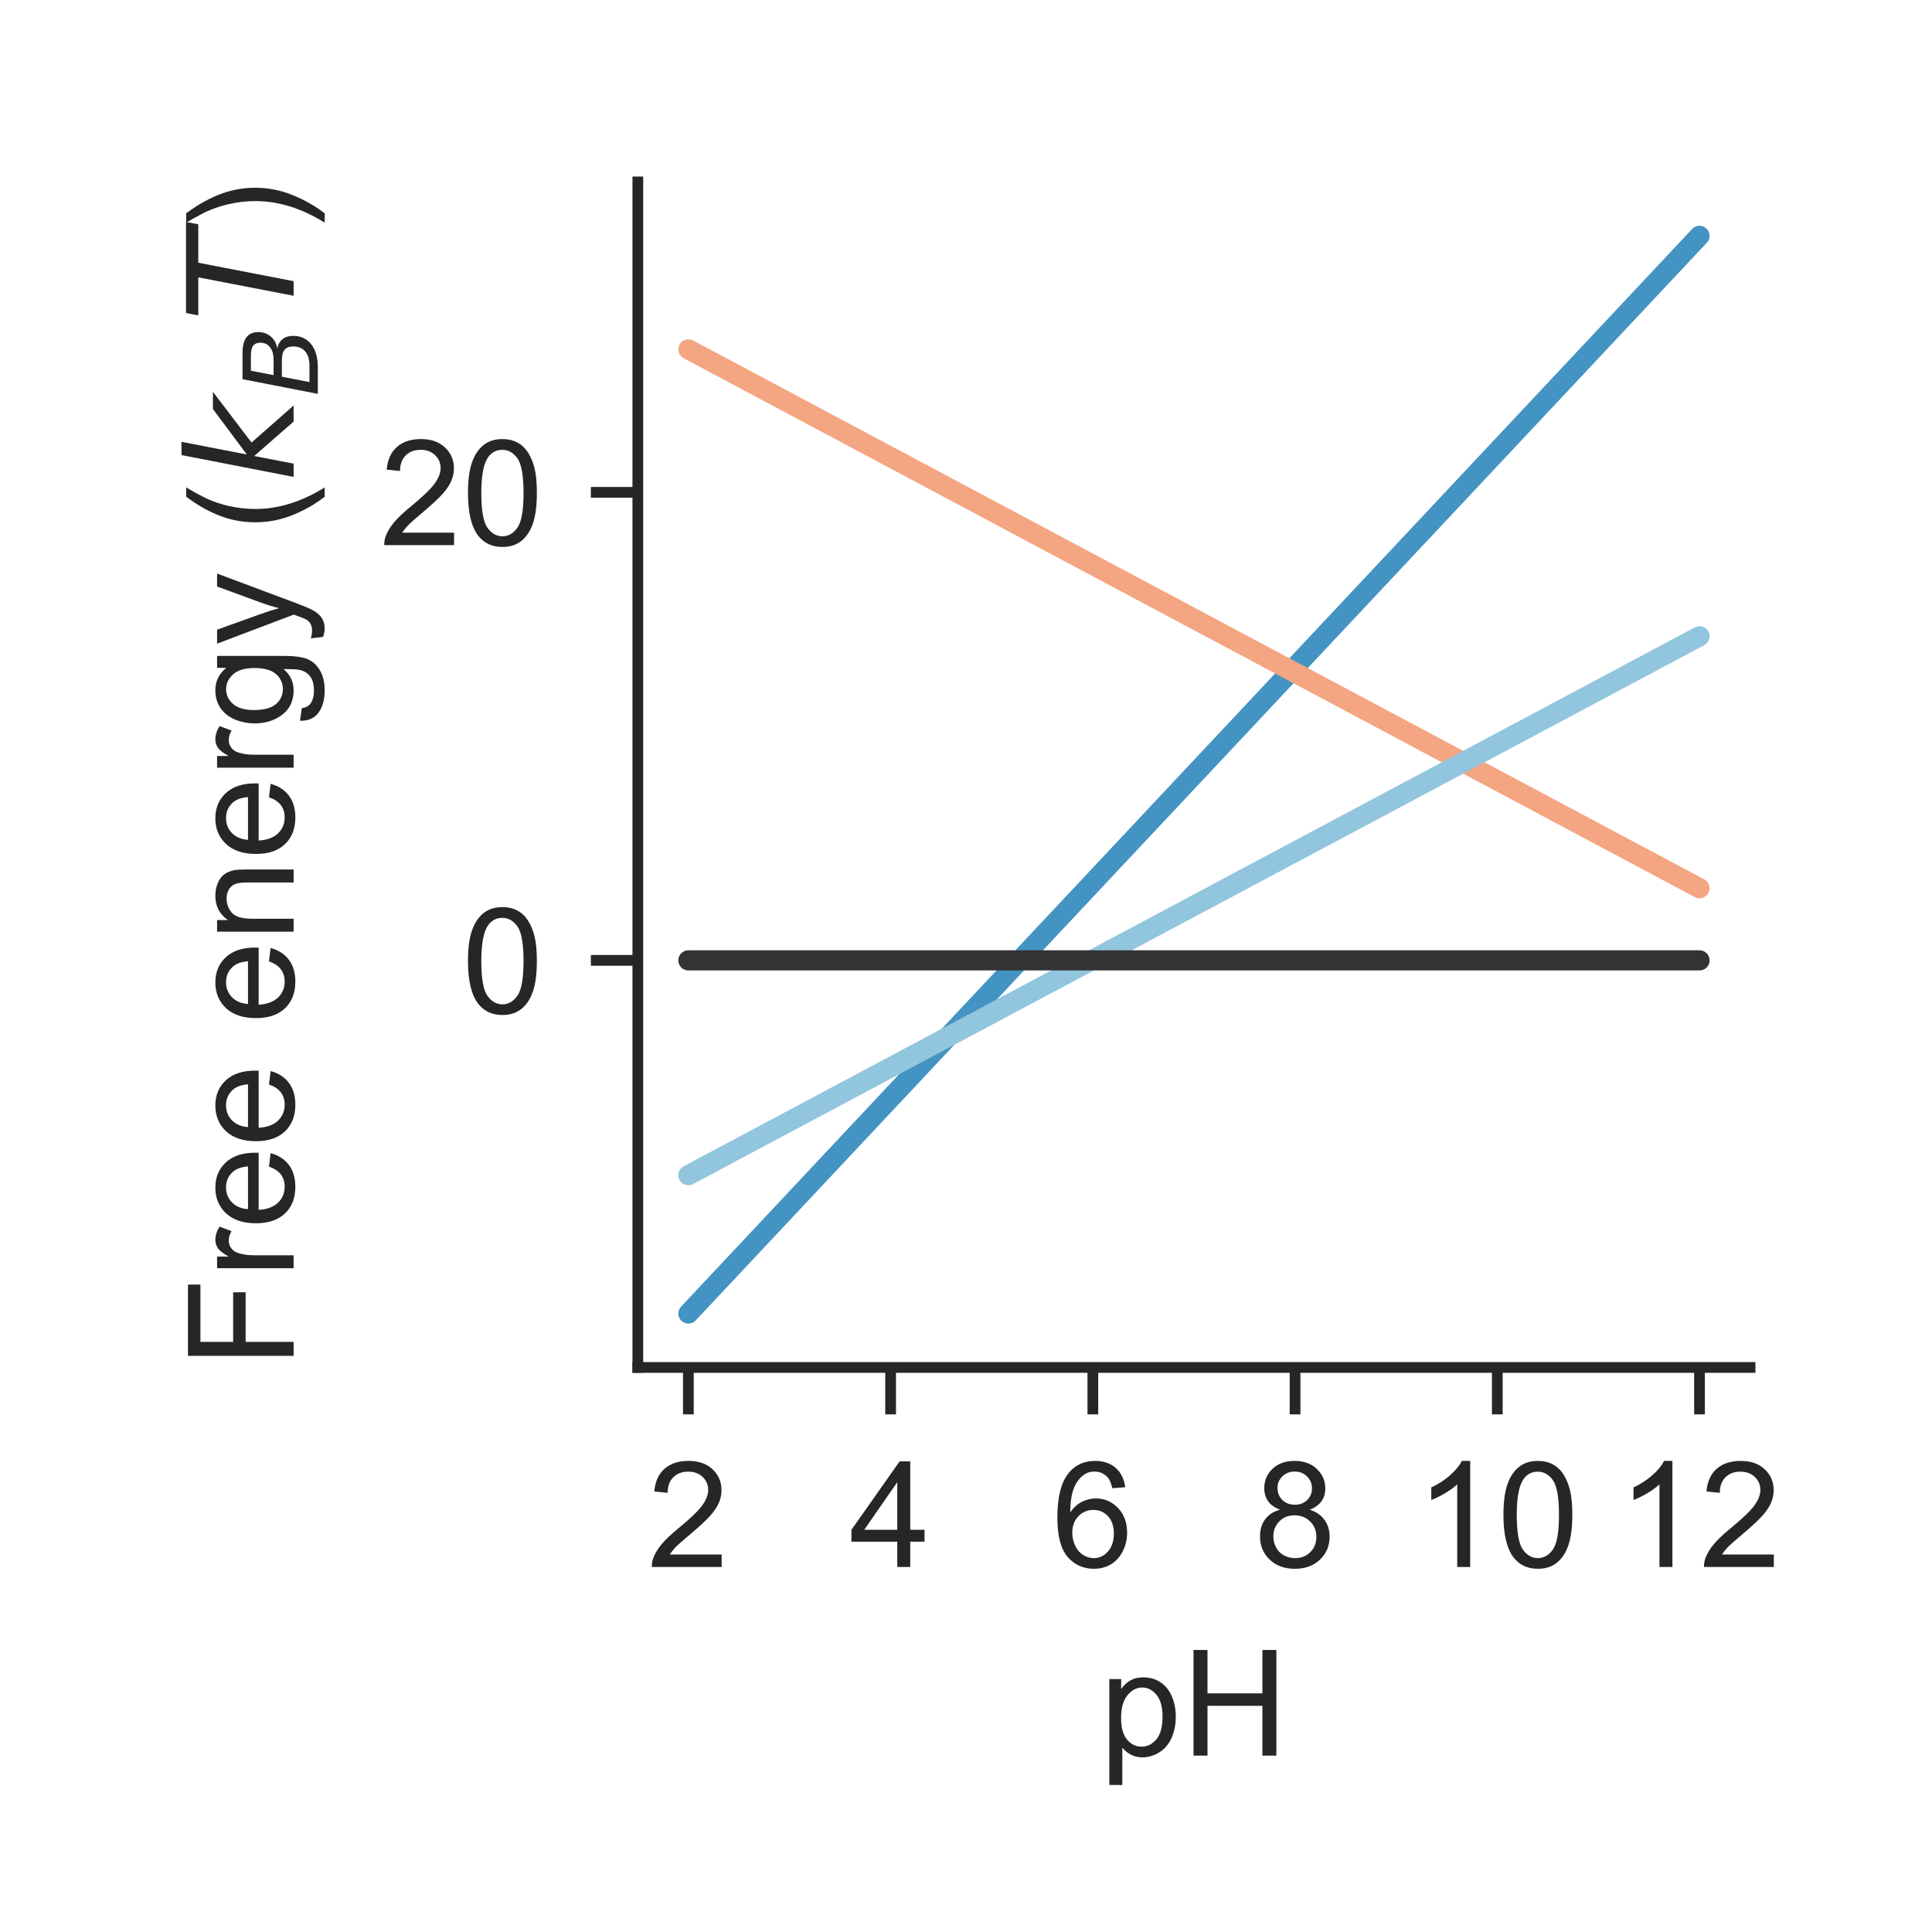 <?xml version="1.0" encoding="utf-8" standalone="no"?>
<!DOCTYPE svg PUBLIC "-//W3C//DTD SVG 1.1//EN"
  "http://www.w3.org/Graphics/SVG/1.1/DTD/svg11.dtd">
<!-- Created with matplotlib (http://matplotlib.org/) -->
<svg height="144pt" version="1.1" viewBox="0 0 144 144" width="144pt" xmlns="http://www.w3.org/2000/svg" xmlns:xlink="http://www.w3.org/1999/xlink">
 <defs>
  <style type="text/css">
*{stroke-linecap:butt;stroke-linejoin:round;}
  </style>
 </defs>
 <g id="figure_1">
  <g id="patch_1">
   <path d="M 0 144 
L 144 144 
L 144 0 
L 0 0 
z
" style="fill:#ffffff;"/>
  </g>
  <g id="axes_1">
   <g id="patch_2">
    <path d="M 47.54 101.92 
L 130.44 101.92 
L 130.44 13.56 
L 47.54 13.56 
z
" style="fill:#ffffff;"/>
   </g>
   <g id="matplotlib.axis_1">
    <g id="xtick_1">
     <g id="line2d_1">
      <defs>
       <path d="M 0 0 
L 0 3.5 
" id="md3ddda6d9b" style="stroke:#262626;stroke-width:0.8;"/>
      </defs>
      <g>
       <use style="fill:#262626;stroke:#262626;stroke-width:0.8;" x="51.308" xlink:href="#md3ddda6d9b" y="101.92"/>
      </g>
     </g>
     <g id="text_1">
      <!-- 2 -->
      <defs>
       <path d="M 50.344 8.453 
L 50.344 0 
L 3.031 0 
Q 2.938 3.172 4.047 6.109 
Q 5.859 10.938 9.828 15.625 
Q 13.812 20.312 21.344 26.469 
Q 33.016 36.031 37.109 41.625 
Q 41.219 47.219 41.219 52.203 
Q 41.219 57.422 37.469 61 
Q 33.734 64.594 27.734 64.594 
Q 21.391 64.594 17.578 60.781 
Q 13.766 56.984 13.719 50.25 
L 4.688 51.172 
Q 5.609 61.281 11.656 66.578 
Q 17.719 71.875 27.938 71.875 
Q 38.234 71.875 44.234 66.156 
Q 50.25 60.453 50.25 52 
Q 50.25 47.703 48.484 43.547 
Q 46.734 39.406 42.656 34.812 
Q 38.578 30.219 29.109 22.219 
Q 21.188 15.578 18.938 13.203 
Q 16.703 10.844 15.234 8.453 
z
" id="ArialMT-32"/>
      </defs>
      <g style="fill:#262626;" transform="translate(48.25 116.794)scale(0.11 -0.11)">
       <use xlink:href="#ArialMT-32"/>
      </g>
     </g>
    </g>
    <g id="xtick_2">
     <g id="line2d_2">
      <g>
       <use style="fill:#262626;stroke:#262626;stroke-width:0.8;" x="66.381" xlink:href="#md3ddda6d9b" y="101.92"/>
      </g>
     </g>
     <g id="text_2">
      <!-- 4 -->
      <defs>
       <path d="M 32.328 0 
L 32.328 17.141 
L 1.266 17.141 
L 1.266 25.203 
L 33.938 71.578 
L 41.109 71.578 
L 41.109 25.203 
L 50.781 25.203 
L 50.781 17.141 
L 41.109 17.141 
L 41.109 0 
z
M 32.328 25.203 
L 32.328 57.469 
L 9.906 25.203 
z
" id="ArialMT-34"/>
      </defs>
      <g style="fill:#262626;" transform="translate(63.322 116.794)scale(0.11 -0.11)">
       <use xlink:href="#ArialMT-34"/>
      </g>
     </g>
    </g>
    <g id="xtick_3">
     <g id="line2d_3">
      <g>
       <use style="fill:#262626;stroke:#262626;stroke-width:0.8;" x="81.454" xlink:href="#md3ddda6d9b" y="101.92"/>
      </g>
     </g>
     <g id="text_3">
      <!-- 6 -->
      <defs>
       <path d="M 49.75 54.047 
L 41.016 53.375 
Q 39.844 58.547 37.703 60.891 
Q 34.125 64.656 28.906 64.656 
Q 24.703 64.656 21.531 62.312 
Q 17.391 59.281 14.984 53.469 
Q 12.594 47.656 12.5 36.922 
Q 15.672 41.75 20.266 44.094 
Q 24.859 46.438 29.891 46.438 
Q 38.672 46.438 44.844 39.969 
Q 51.031 33.5 51.031 23.25 
Q 51.031 16.5 48.125 10.719 
Q 45.219 4.938 40.141 1.859 
Q 35.062 -1.219 28.609 -1.219 
Q 17.625 -1.219 10.688 6.859 
Q 3.766 14.938 3.766 33.5 
Q 3.766 54.25 11.422 63.672 
Q 18.109 71.875 29.438 71.875 
Q 37.891 71.875 43.281 67.141 
Q 48.688 62.406 49.75 54.047 
z
M 13.875 23.188 
Q 13.875 18.656 15.797 14.5 
Q 17.719 10.359 21.188 8.172 
Q 24.656 6 28.469 6 
Q 34.031 6 38.031 10.484 
Q 42.047 14.984 42.047 22.703 
Q 42.047 30.125 38.078 34.391 
Q 34.125 38.672 28.125 38.672 
Q 22.172 38.672 18.016 34.391 
Q 13.875 30.125 13.875 23.188 
z
" id="ArialMT-36"/>
      </defs>
      <g style="fill:#262626;" transform="translate(78.395 116.794)scale(0.11 -0.11)">
       <use xlink:href="#ArialMT-36"/>
      </g>
     </g>
    </g>
    <g id="xtick_4">
     <g id="line2d_4">
      <g>
       <use style="fill:#262626;stroke:#262626;stroke-width:0.8;" x="96.526" xlink:href="#md3ddda6d9b" y="101.92"/>
      </g>
     </g>
     <g id="text_4">
      <!-- 8 -->
      <defs>
       <path d="M 17.672 38.812 
Q 12.203 40.828 9.562 44.531 
Q 6.938 48.25 6.938 53.422 
Q 6.938 61.234 12.547 66.547 
Q 18.172 71.875 27.484 71.875 
Q 36.859 71.875 42.578 66.422 
Q 48.297 60.984 48.297 53.172 
Q 48.297 48.188 45.672 44.5 
Q 43.062 40.828 37.75 38.812 
Q 44.344 36.672 47.781 31.875 
Q 51.219 27.094 51.219 20.453 
Q 51.219 11.281 44.719 5.031 
Q 38.234 -1.219 27.641 -1.219 
Q 17.047 -1.219 10.547 5.047 
Q 4.047 11.328 4.047 20.703 
Q 4.047 27.688 7.594 32.391 
Q 11.141 37.109 17.672 38.812 
z
M 15.922 53.719 
Q 15.922 48.641 19.188 45.406 
Q 22.469 42.188 27.688 42.188 
Q 32.766 42.188 36.016 45.375 
Q 39.266 48.578 39.266 53.219 
Q 39.266 58.062 35.906 61.359 
Q 32.562 64.656 27.594 64.656 
Q 22.562 64.656 19.234 61.422 
Q 15.922 58.203 15.922 53.719 
z
M 13.094 20.656 
Q 13.094 16.891 14.875 13.375 
Q 16.656 9.859 20.172 7.922 
Q 23.688 6 27.734 6 
Q 34.031 6 38.125 10.047 
Q 42.234 14.109 42.234 20.359 
Q 42.234 26.703 38.016 30.859 
Q 33.797 35.016 27.438 35.016 
Q 21.234 35.016 17.156 30.906 
Q 13.094 26.812 13.094 20.656 
z
" id="ArialMT-38"/>
      </defs>
      <g style="fill:#262626;" transform="translate(93.468 116.794)scale(0.11 -0.11)">
       <use xlink:href="#ArialMT-38"/>
      </g>
     </g>
    </g>
    <g id="xtick_5">
     <g id="line2d_5">
      <g>
       <use style="fill:#262626;stroke:#262626;stroke-width:0.8;" x="111.599" xlink:href="#md3ddda6d9b" y="101.92"/>
      </g>
     </g>
     <g id="text_5">
      <!-- 10 -->
      <defs>
       <path d="M 37.25 0 
L 28.469 0 
L 28.469 56 
Q 25.297 52.984 20.141 49.953 
Q 14.984 46.922 10.891 45.406 
L 10.891 53.906 
Q 18.266 57.375 23.781 62.297 
Q 29.297 67.234 31.594 71.875 
L 37.25 71.875 
z
" id="ArialMT-31"/>
       <path d="M 4.156 35.297 
Q 4.156 48 6.766 55.734 
Q 9.375 63.484 14.516 67.672 
Q 19.672 71.875 27.484 71.875 
Q 33.25 71.875 37.594 69.547 
Q 41.938 67.234 44.766 62.859 
Q 47.609 58.5 49.219 52.219 
Q 50.828 45.953 50.828 35.297 
Q 50.828 22.703 48.234 14.969 
Q 45.656 7.234 40.5 3 
Q 35.359 -1.219 27.484 -1.219 
Q 17.141 -1.219 11.234 6.203 
Q 4.156 15.141 4.156 35.297 
z
M 13.188 35.297 
Q 13.188 17.672 17.312 11.828 
Q 21.438 6 27.484 6 
Q 33.547 6 37.672 11.859 
Q 41.797 17.719 41.797 35.297 
Q 41.797 52.984 37.672 58.781 
Q 33.547 64.594 27.391 64.594 
Q 21.344 64.594 17.719 59.469 
Q 13.188 52.938 13.188 35.297 
z
" id="ArialMT-30"/>
      </defs>
      <g style="fill:#262626;" transform="translate(105.482 116.794)scale(0.11 -0.11)">
       <use xlink:href="#ArialMT-31"/>
       <use x="55.615" xlink:href="#ArialMT-30"/>
      </g>
     </g>
    </g>
    <g id="xtick_6">
     <g id="line2d_6">
      <g>
       <use style="fill:#262626;stroke:#262626;stroke-width:0.8;" x="126.672" xlink:href="#md3ddda6d9b" y="101.92"/>
      </g>
     </g>
     <g id="text_6">
      <!-- 12 -->
      <g style="fill:#262626;" transform="translate(120.555 116.794)scale(0.11 -0.11)">
       <use xlink:href="#ArialMT-31"/>
       <use x="55.615" xlink:href="#ArialMT-32"/>
      </g>
     </g>
    </g>
    <g id="text_7">
     <!-- pH -->
     <defs>
      <path d="M 6.594 -19.875 
L 6.594 51.859 
L 14.594 51.859 
L 14.594 45.125 
Q 17.438 49.078 21 51.047 
Q 24.562 53.031 29.641 53.031 
Q 36.281 53.031 41.359 49.609 
Q 46.438 46.188 49.016 39.953 
Q 51.609 33.734 51.609 26.312 
Q 51.609 18.359 48.75 11.984 
Q 45.906 5.609 40.453 2.219 
Q 35.016 -1.172 29 -1.172 
Q 24.609 -1.172 21.109 0.688 
Q 17.625 2.547 15.375 5.375 
L 15.375 -19.875 
z
M 14.547 25.641 
Q 14.547 15.625 18.594 10.844 
Q 22.656 6.062 28.422 6.062 
Q 34.281 6.062 38.453 11.016 
Q 42.625 15.969 42.625 26.375 
Q 42.625 36.281 38.547 41.203 
Q 34.469 46.141 28.812 46.141 
Q 23.188 46.141 18.859 40.891 
Q 14.547 35.641 14.547 25.641 
z
" id="ArialMT-70"/>
      <path d="M 8.016 0 
L 8.016 71.578 
L 17.484 71.578 
L 17.484 42.188 
L 54.688 42.188 
L 54.688 71.578 
L 64.156 71.578 
L 64.156 0 
L 54.688 0 
L 54.688 33.734 
L 17.484 33.734 
L 17.484 0 
z
" id="ArialMT-48"/>
     </defs>
     <g style="fill:#262626;" transform="translate(81.959 130.853)scale(0.11 -0.11)">
      <use xlink:href="#ArialMT-70"/>
      <use x="55.615" xlink:href="#ArialMT-48"/>
     </g>
    </g>
   </g>
   <g id="matplotlib.axis_2">
    <g id="ytick_1">
     <g id="line2d_7">
      <defs>
       <path d="M 0 0 
L -3.5 0 
" id="me18419b279" style="stroke:#262626;stroke-width:0.8;"/>
      </defs>
      <g>
       <use style="fill:#262626;stroke:#262626;stroke-width:0.8;" x="47.54" xlink:href="#me18419b279" y="71.58"/>
      </g>
     </g>
     <g id="text_8">
      <!-- 0 -->
      <g style="fill:#262626;" transform="translate(34.423 75.517)scale(0.11 -0.11)">
       <use xlink:href="#ArialMT-30"/>
      </g>
     </g>
    </g>
    <g id="ytick_2">
     <g id="line2d_8">
      <g>
       <use style="fill:#262626;stroke:#262626;stroke-width:0.8;" x="47.54" xlink:href="#me18419b279" y="36.695"/>
      </g>
     </g>
     <g id="text_9">
      <!-- 20 -->
      <g style="fill:#262626;" transform="translate(28.306 40.632)scale(0.11 -0.11)">
       <use xlink:href="#ArialMT-32"/>
       <use x="55.615" xlink:href="#ArialMT-30"/>
      </g>
     </g>
    </g>
    <g id="text_10">
     <!-- Free energy ($k_B T$) -->
     <defs>
      <path d="M 8.203 0 
L 8.203 71.578 
L 56.5 71.578 
L 56.5 63.141 
L 17.672 63.141 
L 17.672 40.969 
L 51.266 40.969 
L 51.266 32.516 
L 17.672 32.516 
L 17.672 0 
z
" id="ArialMT-46"/>
      <path d="M 6.5 0 
L 6.5 51.859 
L 14.406 51.859 
L 14.406 44 
Q 17.438 49.516 20 51.266 
Q 22.562 53.031 25.641 53.031 
Q 30.078 53.031 34.672 50.203 
L 31.641 42.047 
Q 28.422 43.953 25.203 43.953 
Q 22.312 43.953 20.016 42.219 
Q 17.719 40.484 16.75 37.406 
Q 15.281 32.719 15.281 27.156 
L 15.281 0 
z
" id="ArialMT-72"/>
      <path d="M 42.094 16.703 
L 51.172 15.578 
Q 49.031 7.625 43.219 3.219 
Q 37.406 -1.172 28.375 -1.172 
Q 17 -1.172 10.328 5.828 
Q 3.656 12.844 3.656 25.484 
Q 3.656 38.578 10.391 45.797 
Q 17.141 53.031 27.875 53.031 
Q 38.281 53.031 44.875 45.953 
Q 51.469 38.875 51.469 26.031 
Q 51.469 25.25 51.422 23.688 
L 12.75 23.688 
Q 13.234 15.141 17.578 10.594 
Q 21.922 6.062 28.422 6.062 
Q 33.25 6.062 36.672 8.594 
Q 40.094 11.141 42.094 16.703 
z
M 13.234 30.906 
L 42.188 30.906 
Q 41.609 37.453 38.875 40.719 
Q 34.672 45.797 27.984 45.797 
Q 21.922 45.797 17.797 41.75 
Q 13.672 37.703 13.234 30.906 
z
" id="ArialMT-65"/>
      <path id="ArialMT-20"/>
      <path d="M 6.594 0 
L 6.594 51.859 
L 14.5 51.859 
L 14.5 44.484 
Q 20.219 53.031 31 53.031 
Q 35.688 53.031 39.625 51.344 
Q 43.562 49.656 45.516 46.922 
Q 47.469 44.188 48.25 40.438 
Q 48.734 37.984 48.734 31.891 
L 48.734 0 
L 39.938 0 
L 39.938 31.547 
Q 39.938 36.922 38.906 39.578 
Q 37.891 42.234 35.281 43.812 
Q 32.672 45.406 29.156 45.406 
Q 23.531 45.406 19.453 41.844 
Q 15.375 38.281 15.375 28.328 
L 15.375 0 
z
" id="ArialMT-6e"/>
      <path d="M 4.984 -4.297 
L 13.531 -5.562 
Q 14.062 -9.516 16.5 -11.328 
Q 19.781 -13.766 25.438 -13.766 
Q 31.547 -13.766 34.859 -11.328 
Q 38.188 -8.891 39.359 -4.5 
Q 40.047 -1.812 39.984 6.781 
Q 34.234 0 25.641 0 
Q 14.938 0 9.078 7.719 
Q 3.219 15.438 3.219 26.219 
Q 3.219 33.641 5.906 39.906 
Q 8.594 46.188 13.688 49.609 
Q 18.797 53.031 25.688 53.031 
Q 34.859 53.031 40.828 45.609 
L 40.828 51.859 
L 48.922 51.859 
L 48.922 7.031 
Q 48.922 -5.078 46.453 -10.125 
Q 44 -15.188 38.641 -18.109 
Q 33.297 -21.047 25.484 -21.047 
Q 16.219 -21.047 10.5 -16.875 
Q 4.781 -12.703 4.984 -4.297 
z
M 12.25 26.859 
Q 12.25 16.656 16.297 11.969 
Q 20.359 7.281 26.469 7.281 
Q 32.516 7.281 36.609 11.938 
Q 40.719 16.609 40.719 26.562 
Q 40.719 36.078 36.5 40.906 
Q 32.281 45.75 26.312 45.75 
Q 20.453 45.75 16.344 40.984 
Q 12.25 36.234 12.25 26.859 
z
" id="ArialMT-67"/>
      <path d="M 6.203 -19.969 
L 5.219 -11.719 
Q 8.109 -12.5 10.25 -12.5 
Q 13.188 -12.5 14.938 -11.516 
Q 16.703 -10.547 17.828 -8.797 
Q 18.656 -7.469 20.516 -2.25 
Q 20.75 -1.516 21.297 -0.094 
L 1.609 51.859 
L 11.078 51.859 
L 21.875 21.828 
Q 23.969 16.109 25.641 9.812 
Q 27.156 15.875 29.25 21.625 
L 40.328 51.859 
L 49.125 51.859 
L 29.391 -0.875 
Q 26.219 -9.422 24.469 -12.641 
Q 22.125 -17 19.094 -19.016 
Q 16.062 -21.047 11.859 -21.047 
Q 9.328 -21.047 6.203 -19.969 
z
" id="ArialMT-79"/>
      <path d="M 23.391 -21.047 
Q 16.109 -11.859 11.078 0.438 
Q 6.062 12.75 6.062 25.922 
Q 6.062 37.547 9.812 48.188 
Q 14.203 60.547 23.391 72.797 
L 29.688 72.797 
Q 23.781 62.641 21.875 58.297 
Q 18.891 51.562 17.188 44.234 
Q 15.094 35.109 15.094 25.875 
Q 15.094 2.391 29.688 -21.047 
z
" id="ArialMT-28"/>
      <path d="M 18.312 75.984 
L 27.297 75.984 
L 18.703 31.688 
L 49.516 54.688 
L 61.188 54.688 
L 26.812 28.516 
L 51.906 0 
L 41.016 0 
L 17.672 26.703 
L 12.5 0 
L 3.516 0 
z
" id="DejaVuSans-Oblique-6b"/>
      <path d="M 16.891 72.906 
L 42.094 72.906 
Q 52.344 72.906 57.422 69.094 
Q 62.5 65.281 62.5 57.625 
Q 62.5 50.594 58.125 45.484 
Q 53.766 40.375 46.688 39.312 
Q 52.734 37.938 55.766 34.078 
Q 58.797 30.219 58.797 23.781 
Q 58.797 12.797 50.656 6.391 
Q 42.531 0 28.422 0 
L 2.688 0 
z
M 19.281 34.812 
L 14.109 8.109 
L 29.984 8.109 
Q 38.922 8.109 43.75 12.203 
Q 48.578 16.312 48.578 23.781 
Q 48.578 29.547 45.375 32.172 
Q 42.188 34.812 35.109 34.812 
z
M 25.094 64.797 
L 20.797 42.828 
L 35.5 42.828 
Q 43.359 42.828 47.781 46.234 
Q 52.203 49.656 52.203 55.719 
Q 52.203 60.453 49.219 62.625 
Q 46.234 64.797 39.703 64.797 
z
" id="DejaVuSans-Oblique-42"/>
      <path d="M 5.906 72.906 
L 67.578 72.906 
L 66.016 64.594 
L 39.984 64.594 
L 27.484 0 
L 17.578 0 
L 30.078 64.594 
L 4.297 64.594 
z
" id="DejaVuSans-Oblique-54"/>
      <path d="M 12.359 -21.047 
L 6.062 -21.047 
Q 20.656 2.391 20.656 25.875 
Q 20.656 35.062 18.562 44.094 
Q 16.891 51.422 13.922 58.156 
Q 12.016 62.547 6.062 72.797 
L 12.359 72.797 
Q 21.531 60.547 25.922 48.188 
Q 29.688 37.547 29.688 25.922 
Q 29.688 12.75 24.625 0.438 
Q 19.578 -11.859 12.359 -21.047 
z
" id="ArialMT-29"/>
     </defs>
     <g style="fill:#262626;" transform="translate(21.886 101.96)rotate(-90)scale(0.11 -0.11)">
      <use transform="translate(0 0.016)" xlink:href="#ArialMT-46"/>
      <use transform="translate(61.084 0.016)" xlink:href="#ArialMT-72"/>
      <use transform="translate(94.385 0.016)" xlink:href="#ArialMT-65"/>
      <use transform="translate(150 0.016)" xlink:href="#ArialMT-65"/>
      <use transform="translate(205.615 0.016)" xlink:href="#ArialMT-20"/>
      <use transform="translate(233.398 0.016)" xlink:href="#ArialMT-65"/>
      <use transform="translate(289.014 0.016)" xlink:href="#ArialMT-6e"/>
      <use transform="translate(344.629 0.016)" xlink:href="#ArialMT-65"/>
      <use transform="translate(400.244 0.016)" xlink:href="#ArialMT-72"/>
      <use transform="translate(433.545 0.016)" xlink:href="#ArialMT-67"/>
      <use transform="translate(489.16 0.016)" xlink:href="#ArialMT-79"/>
      <use transform="translate(539.16 0.016)" xlink:href="#ArialMT-20"/>
      <use transform="translate(566.943 0.016)" xlink:href="#ArialMT-28"/>
      <use transform="translate(600.244 0.016)" xlink:href="#DejaVuSans-Oblique-6b"/>
      <use transform="translate(658.154 -16.391)scale(0.7)" xlink:href="#DejaVuSans-Oblique-42"/>
      <use transform="translate(708.911 0.016)" xlink:href="#DejaVuSans-Oblique-54"/>
      <use transform="translate(769.995 0.016)" xlink:href="#ArialMT-29"/>
     </g>
    </g>
   </g>
   <g id="patch_3">
    <path d="M 47.54 101.92 
L 47.54 13.56 
" style="fill:none;stroke:#262626;stroke-linecap:square;stroke-linejoin:miter;stroke-width:0.8;"/>
   </g>
   <g id="patch_4">
    <path d="M 47.54 101.92 
L 130.44 101.92 
" style="fill:none;stroke:#262626;stroke-linecap:square;stroke-linejoin:miter;stroke-width:0.8;"/>
   </g>
   <g id="line2d_9">
    <path clip-path="url(#pd50a2c1f5f)" d="M 51.308 97.904 
L 52.062 97.1 
L 52.815 96.297 
L 53.569 95.494 
L 54.323 94.691 
L 55.076 93.887 
L 55.83 93.084 
L 56.584 92.281 
L 57.337 91.477 
L 58.091 90.674 
L 58.845 89.871 
L 59.598 89.068 
L 60.352 88.264 
L 61.105 87.461 
L 61.859 86.658 
L 62.613 85.855 
L 63.366 85.051 
L 64.12 84.248 
L 64.874 83.445 
L 65.627 82.641 
L 66.381 81.838 
L 67.135 81.035 
L 67.888 80.232 
L 68.642 79.428 
L 69.395 78.625 
L 70.149 77.822 
L 70.903 77.019 
L 71.656 76.215 
L 72.41 75.412 
L 73.164 74.609 
L 73.917 73.805 
L 74.671 73.002 
L 75.425 72.199 
L 76.178 71.396 
L 76.932 70.592 
L 77.685 69.789 
L 78.439 68.986 
L 79.193 68.183 
L 79.946 67.379 
L 80.7 66.576 
L 81.454 65.773 
L 82.207 64.969 
L 82.961 64.166 
L 83.715 63.363 
L 84.468 62.56 
L 85.222 61.756 
L 85.975 60.953 
L 86.729 60.15 
L 87.483 59.347 
L 88.236 58.543 
L 88.99 57.74 
L 89.744 56.937 
L 90.497 56.133 
L 91.251 55.33 
L 92.005 54.527 
L 92.758 53.724 
L 93.512 52.92 
L 94.265 52.117 
L 95.019 51.314 
L 95.773 50.511 
L 96.526 49.707 
L 97.28 48.904 
L 98.034 48.101 
L 98.787 47.297 
L 99.541 46.494 
L 100.295 45.691 
L 101.048 44.888 
L 101.802 44.084 
L 102.555 43.281 
L 103.309 42.478 
L 104.063 41.675 
L 104.816 40.871 
L 105.57 40.068 
L 106.324 39.265 
L 107.077 38.462 
L 107.831 37.658 
L 108.585 36.855 
L 109.338 36.052 
L 110.092 35.248 
L 110.845 34.445 
L 111.599 33.642 
L 112.353 32.839 
L 113.106 32.035 
L 113.86 31.232 
L 114.614 30.429 
L 115.367 29.626 
L 116.121 28.822 
L 116.875 28.019 
L 117.628 27.216 
L 118.382 26.412 
L 119.135 25.609 
L 119.889 24.806 
L 120.643 24.003 
L 121.396 23.199 
L 122.15 22.396 
L 122.904 21.593 
L 123.657 20.79 
L 124.411 19.987 
L 125.165 19.184 
L 125.918 18.38 
L 126.672 17.576 
" style="fill:none;stroke:#4393c3;stroke-linecap:round;stroke-width:1.5;"/>
   </g>
   <g id="line2d_10">
    <path clip-path="url(#pd50a2c1f5f)" d="M 51.308 26.039 
L 52.062 26.441 
L 52.815 26.842 
L 53.569 27.244 
L 54.323 27.645 
L 55.076 28.047 
L 55.83 28.449 
L 56.584 28.85 
L 57.337 29.252 
L 58.091 29.654 
L 58.845 30.055 
L 59.598 30.457 
L 60.352 30.859 
L 61.105 31.26 
L 61.859 31.662 
L 62.613 32.063 
L 63.366 32.465 
L 64.12 32.867 
L 64.874 33.268 
L 65.627 33.67 
L 66.381 34.072 
L 67.135 34.473 
L 67.888 34.875 
L 68.642 35.277 
L 69.395 35.678 
L 70.149 36.08 
L 70.903 36.481 
L 71.656 36.883 
L 72.41 37.285 
L 73.164 37.686 
L 73.917 38.088 
L 74.671 38.49 
L 75.425 38.891 
L 76.178 39.293 
L 76.932 39.695 
L 77.685 40.096 
L 78.439 40.498 
L 79.193 40.899 
L 79.946 41.301 
L 80.7 41.703 
L 81.454 42.104 
L 82.207 42.506 
L 82.961 42.908 
L 83.715 43.309 
L 84.468 43.711 
L 85.222 44.113 
L 85.975 44.514 
L 86.729 44.916 
L 87.483 45.317 
L 88.236 45.719 
L 88.99 46.121 
L 89.744 46.522 
L 90.497 46.924 
L 91.251 47.326 
L 92.005 47.727 
L 92.758 48.129 
L 93.512 48.531 
L 94.265 48.932 
L 95.019 49.334 
L 95.773 49.735 
L 96.526 50.137 
L 97.28 50.539 
L 98.034 50.94 
L 98.787 51.342 
L 99.541 51.744 
L 100.295 52.145 
L 101.048 52.547 
L 101.802 52.949 
L 102.555 53.35 
L 103.309 53.752 
L 104.063 54.153 
L 104.816 54.555 
L 105.57 54.957 
L 106.324 55.358 
L 107.077 55.76 
L 107.831 56.162 
L 108.585 56.563 
L 109.338 56.965 
L 110.092 57.367 
L 110.845 57.768 
L 111.599 58.17 
L 112.353 58.571 
L 113.106 58.973 
L 113.86 59.375 
L 114.614 59.776 
L 115.367 60.178 
L 116.121 60.58 
L 116.875 60.981 
L 117.628 61.383 
L 118.382 61.785 
L 119.135 62.186 
L 119.889 62.588 
L 120.643 62.989 
L 121.396 63.391 
L 122.15 63.793 
L 122.904 64.194 
L 123.657 64.596 
L 124.411 64.998 
L 125.165 65.399 
L 125.918 65.801 
L 126.672 66.203 
" style="fill:none;stroke:#f4a582;stroke-linecap:round;stroke-width:1.5;"/>
   </g>
   <g id="line2d_11">
    <path clip-path="url(#pd50a2c1f5f)" d="M 51.308 87.59 
L 52.062 87.188 
L 52.815 86.786 
L 53.569 86.385 
L 54.323 85.983 
L 55.076 85.581 
L 55.83 85.18 
L 56.584 84.778 
L 57.337 84.377 
L 58.091 83.975 
L 58.845 83.573 
L 59.598 83.172 
L 60.352 82.77 
L 61.105 82.368 
L 61.859 81.967 
L 62.613 81.565 
L 63.366 81.163 
L 64.12 80.762 
L 64.874 80.36 
L 65.627 79.959 
L 66.381 79.557 
L 67.135 79.155 
L 67.888 78.754 
L 68.642 78.352 
L 69.395 77.95 
L 70.149 77.549 
L 70.903 77.147 
L 71.656 76.745 
L 72.41 76.344 
L 73.164 75.942 
L 73.917 75.541 
L 74.671 75.139 
L 75.425 74.737 
L 76.178 74.336 
L 76.932 73.934 
L 77.685 73.532 
L 78.439 73.131 
L 79.193 72.729 
L 79.946 72.327 
L 80.7 71.926 
L 81.454 71.524 
L 82.207 71.123 
L 82.961 70.721 
L 83.715 70.319 
L 84.468 69.918 
L 85.222 69.516 
L 85.975 69.114 
L 86.729 68.713 
L 87.483 68.311 
L 88.236 67.909 
L 88.99 67.508 
L 89.744 67.106 
L 90.497 66.705 
L 91.251 66.303 
L 92.005 65.901 
L 92.758 65.5 
L 93.512 65.098 
L 94.265 64.696 
L 95.019 64.295 
L 95.773 63.893 
L 96.526 63.491 
L 97.28 63.09 
L 98.034 62.688 
L 98.787 62.287 
L 99.541 61.885 
L 100.295 61.483 
L 101.048 61.082 
L 101.802 60.68 
L 102.555 60.278 
L 103.309 59.877 
L 104.063 59.475 
L 104.816 59.073 
L 105.57 58.672 
L 106.324 58.27 
L 107.077 57.869 
L 107.831 57.467 
L 108.585 57.065 
L 109.338 56.664 
L 110.092 56.262 
L 110.845 55.86 
L 111.599 55.459 
L 112.353 55.057 
L 113.106 54.655 
L 113.86 54.254 
L 114.614 53.852 
L 115.367 53.451 
L 116.121 53.049 
L 116.875 52.647 
L 117.628 52.246 
L 118.382 51.844 
L 119.135 51.442 
L 119.889 51.041 
L 120.643 50.639 
L 121.396 50.237 
L 122.15 49.836 
L 122.904 49.434 
L 123.657 49.033 
L 124.411 48.631 
L 125.165 48.229 
L 125.918 47.828 
L 126.672 47.426 
" style="fill:none;stroke:#92c5de;stroke-linecap:round;stroke-width:1.5;"/>
   </g>
   <g id="line2d_12">
    <path clip-path="url(#pd50a2c1f5f)" d="M 51.308 71.58 
L 52.062 71.58 
L 52.815 71.58 
L 53.569 71.58 
L 54.323 71.58 
L 55.076 71.58 
L 55.83 71.58 
L 56.584 71.58 
L 57.337 71.58 
L 58.091 71.58 
L 58.845 71.58 
L 59.598 71.58 
L 60.352 71.58 
L 61.105 71.58 
L 61.859 71.58 
L 62.613 71.58 
L 63.366 71.58 
L 64.12 71.58 
L 64.874 71.58 
L 65.627 71.58 
L 66.381 71.58 
L 67.135 71.58 
L 67.888 71.58 
L 68.642 71.58 
L 69.395 71.58 
L 70.149 71.58 
L 70.903 71.58 
L 71.656 71.58 
L 72.41 71.58 
L 73.164 71.58 
L 73.917 71.58 
L 74.671 71.58 
L 75.425 71.58 
L 76.178 71.58 
L 76.932 71.58 
L 77.685 71.58 
L 78.439 71.58 
L 79.193 71.58 
L 79.946 71.58 
L 80.7 71.58 
L 81.454 71.58 
L 82.207 71.58 
L 82.961 71.58 
L 83.715 71.58 
L 84.468 71.58 
L 85.222 71.58 
L 85.975 71.58 
L 86.729 71.58 
L 87.483 71.58 
L 88.236 71.58 
L 88.99 71.58 
L 89.744 71.58 
L 90.497 71.58 
L 91.251 71.58 
L 92.005 71.58 
L 92.758 71.58 
L 93.512 71.58 
L 94.265 71.58 
L 95.019 71.58 
L 95.773 71.58 
L 96.526 71.58 
L 97.28 71.58 
L 98.034 71.58 
L 98.787 71.58 
L 99.541 71.58 
L 100.295 71.58 
L 101.048 71.58 
L 101.802 71.58 
L 102.555 71.58 
L 103.309 71.58 
L 104.063 71.58 
L 104.816 71.58 
L 105.57 71.58 
L 106.324 71.58 
L 107.077 71.58 
L 107.831 71.58 
L 108.585 71.58 
L 109.338 71.58 
L 110.092 71.58 
L 110.845 71.58 
L 111.599 71.58 
L 112.353 71.58 
L 113.106 71.58 
L 113.86 71.58 
L 114.614 71.58 
L 115.367 71.58 
L 116.121 71.58 
L 116.875 71.58 
L 117.628 71.58 
L 118.382 71.58 
L 119.135 71.58 
L 119.889 71.58 
L 120.643 71.58 
L 121.396 71.58 
L 122.15 71.58 
L 122.904 71.58 
L 123.657 71.58 
L 124.411 71.58 
L 125.165 71.58 
L 125.918 71.58 
L 126.672 71.58 
" style="fill:none;stroke:#333333;stroke-linecap:round;stroke-width:1.5;"/>
   </g>
  </g>
 </g>
 <defs>
  <clipPath id="pd50a2c1f5f">
   <rect height="88.36" width="82.9" x="47.54" y="13.56"/>
  </clipPath>
 </defs>
</svg>
